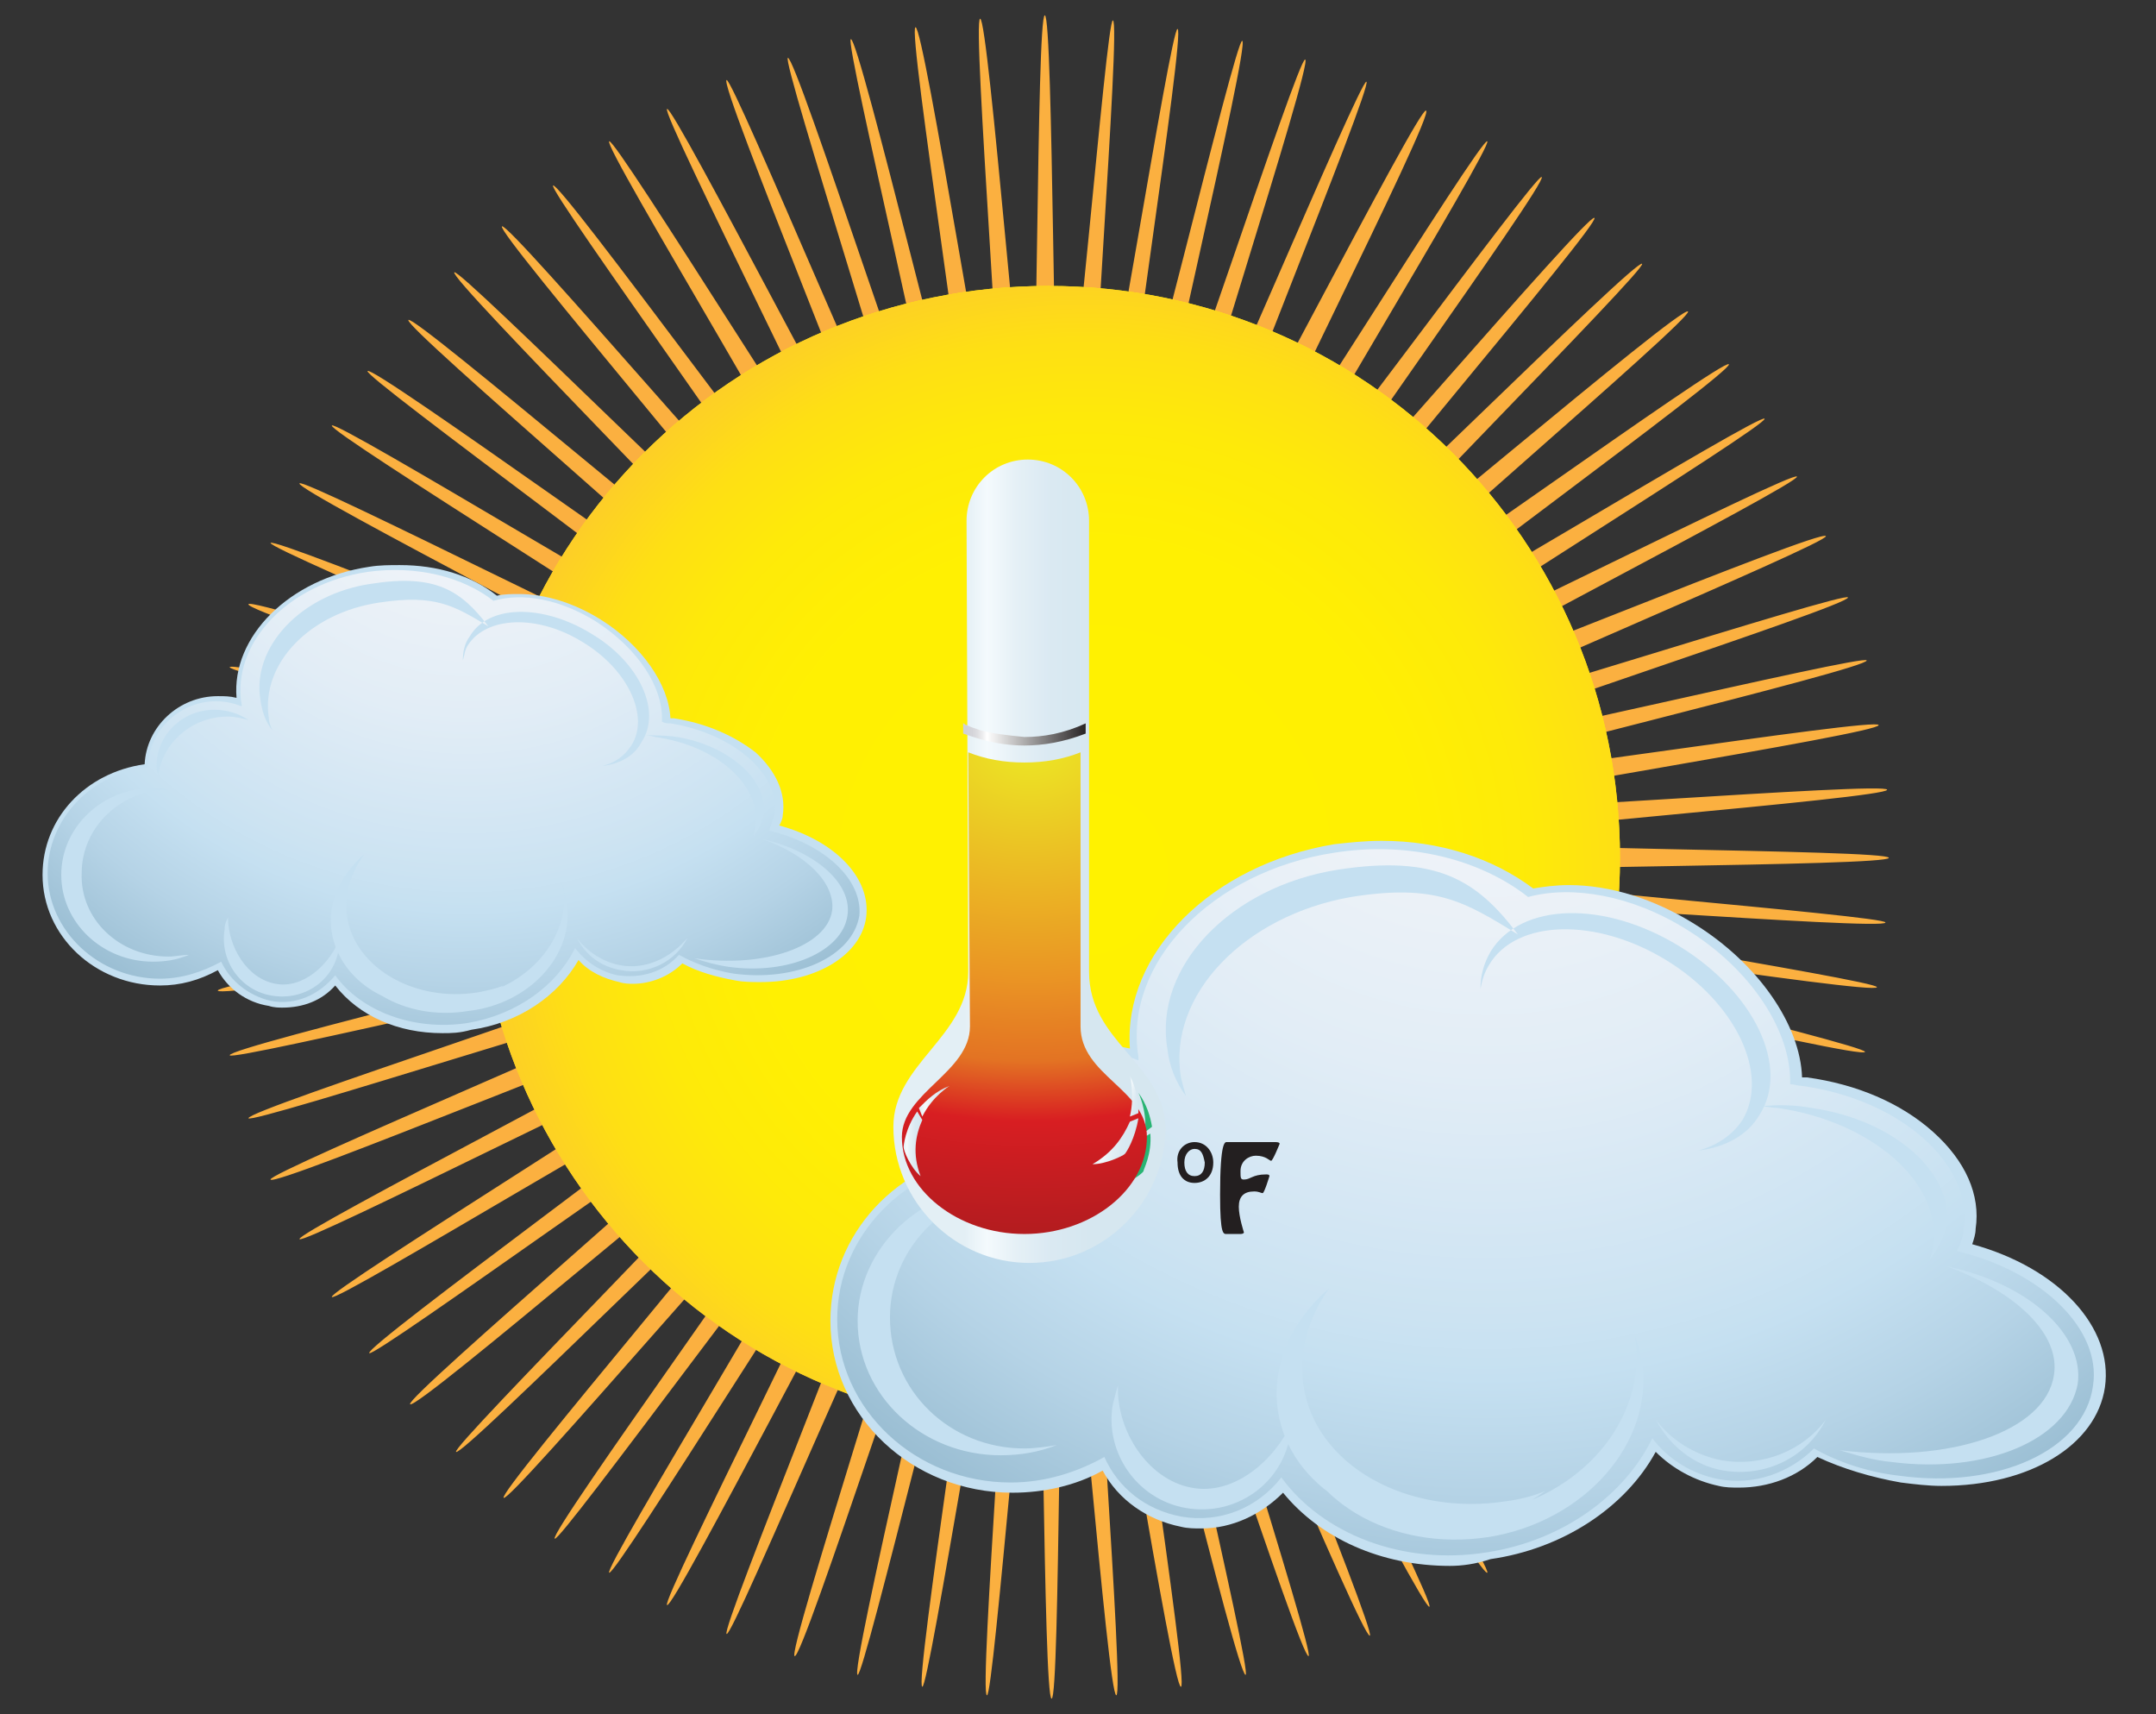 <?xml version="1.0" encoding="utf-8"?>
<!-- Generator: Adobe Illustrator 19.1.0, SVG Export Plug-In . SVG Version: 6.00 Build 0)  -->
<svg version="1.1" id="Layer_1" xmlns="http://www.w3.org/2000/svg" xmlns:xlink="http://www.w3.org/1999/xlink" x="0px" y="0px"
	 viewBox="-242 346.3 126.7 100.7" style="enable-background:new -242 346.3 126.7 100.7;" xml:space="preserve">
<rect x="-242" y="346.3" width="126.7" height="100.7" fill="#333333" stroke="none"/>
<style type="text/css">
	.st0{fill:#FBB040;}
	.st1{fill:url(#SVGID_1_);}
	.st2{fill:url(#SVGID_2_);}
	.st3{fill:#C5E0F1;}
	.st4{fill:url(#SVGID_3_);}
	.st5{fill:#231F20;}
	.st6{fill:#F59A9E;}
	.st7{fill:url(#SVGID_4_);}
	.st8{fill:#29B473;}
	.st9{fill:url(#SVGID_5_);}
	.st10{fill:url(#SVGID_6_);}
	.st11{fill:url(#SVGID_7_);}
	.st12{fill:url(#SVGID_8_);}
	.st13{fill:url(#SVGID_9_);}
	.st14{fill:url(#SVGID_10_);}
	.st15{fill:url(#SVGID_11_);}
</style>
<g id="Layer_1_1_">
</g>
<g>
	<g>
		<path class="st0" d="M-131,396.7c0,0.5-26,0.5-26,0.9c0,0.5,25.9,2.5,25.8,2.9c0,0.5-25.9-1.6-26-1.1s25.6,4.5,25.5,4.9
			c-0.1,0.5-25.7-3.6-25.8-3.1s25.2,6.5,25.1,6.9c-0.1,0.5-25.4-5.6-25.5-5.2c-0.1,0.5,24.6,8.4,24.4,8.9c-0.1,0.5-24.8-7.6-25-7.2
			s23.8,10.4,23.7,10.8c-0.2,0.4-24.2-9.5-24.4-9.1c-0.2,0.4,23,12.2,22.7,12.6c-0.2,0.4-23.3-11.4-23.6-11
			c-0.2,0.4,21.9,14,21.7,14.4c-0.2,0.6-22.3-13-22.6-12.6s20.8,15.7,20.5,16c-0.3,0.4-21.3-14.9-21.6-14.6
			c-0.3,0.4,19.5,17.2,19.2,17.6c-0.3,0.4-20-16.5-20.4-16.2c-0.3,0.4,18.1,18.7,17.7,19c-0.3,0.3-18.7-18.1-19-17.7
			s16.6,20.1,16.3,20.4c-0.4,0.3-17.2-19.5-17.6-19.2c-0.4,0.4,14.9,21.4,14.5,21.6c-0.4,0.3-15.6-20.7-16-20.5
			c-0.4,0.3,13.2,22.4,12.8,22.6c-0.4,0.3-14-21.8-14.4-21.6c-0.4,0.2,11.4,23.4,11,23.6c-0.4,0.2-12.2-22.9-12.6-22.7
			c-0.4,0.2,9.5,24.2,9.1,24.4c-0.5,0.1-10.4-23.9-10.8-23.8c-0.4,0.2,7.6,24.9,7.2,25c-0.5,0.1-8.4-24.6-8.9-24.4
			c-0.5,0.1,5.6,25.4,5.2,25.5c-0.5,0.1-6.5-25.2-6.9-25.1c-0.5,0.1,3.6,25.8,3.1,25.8c-0.5,0.1-4.5-25.6-4.9-25.5
			c-0.5,0.1,1.6,26,1.1,26s-2.5-25.9-2.9-25.8c-0.5,0-0.4,26-0.9,26s-0.5-26-0.9-26c-0.5,0-2.5,25.9-2.9,25.8
			c-0.5,0,1.6-25.9,1.1-26s-4.5,25.6-4.9,25.5c-0.5-0.1,3.6-25.7,3.1-25.8c-0.5-0.1-6.5,25.2-6.9,25.1c-0.5-0.1,5.6-25.4,5.2-25.5
			c-0.5-0.1-8.4,24.6-8.9,24.4c-0.5-0.1,7.6-24.8,7.2-25c-0.9-0.1-10.8,23.9-11.2,23.7c-0.4-0.2,9.5-24.2,9.1-24.4
			c-0.4-0.2-12.2,23-12.6,22.7c-0.4-0.2,11.4-23.3,11-23.6c-0.4-0.2-14,21.9-14.4,21.7c-0.4-0.2,13.2-22.3,12.8-22.5
			c-0.4-0.3-15.7,20.8-16,20.5c-0.4-0.3,14.9-21.3,14.6-21.6c-0.4-0.3-17.2,19.5-17.6,19.2c-0.4-0.3,16.5-20,16.2-20.4
			c-0.4-0.3-18.7,18.1-19,17.7c-0.3-0.3,18.1-18.7,17.7-19c-0.3-0.4-20,16.6-20.4,16.2c-0.3-0.4,19.5-17.2,19.2-17.6
			c-0.3-0.4-21.3,14.9-21.6,14.6c-0.3-0.4,20.7-15.6,20.5-16c-0.3-0.5-22.5,13.1-22.7,12.7c-0.2-0.4,21.9-14,21.7-14.4
			c-0.2-0.4-23.4,11.4-23.6,11c-0.2-0.4,22.9-12.2,22.7-12.6c-0.2-0.4-24.2,9.6-24.4,9.1c-0.2-0.4,23.8-10.4,23.7-10.8
			c-0.2-0.4-24.9,7.6-25,7.2c-0.1-0.5,24.6-8.4,24.4-8.9c-0.1-0.5-25.4,5.6-25.5,5.2c-0.1-0.5,25.2-6.5,25.1-6.9
			c-0.1-0.5-25.8,3.6-25.8,3.1c-0.1-0.5,25.6-4.5,25.5-4.9c-0.1-0.5-26,1.6-26,1.1s25.9-2.5,25.8-2.9c0-0.5-26-0.5-26-0.9
			c0-0.5,26-0.5,26-0.9c0-0.5-25.9-2.5-25.8-2.9c0-0.5,25.9,1.6,26,1.1c0.1-0.5-25.6-4.5-25.5-4.9c0.1-0.5,25.7,3.6,25.8,3.1
			s-25.2-6.5-25.1-6.9c0.1-0.5,25.4,5.6,25.5,5.2c0.1-0.5-24.6-8.4-24.4-8.9c0.1-0.5,24.8,7.6,25,7.2s-23.8-10.4-23.7-10.8
			c0.2-0.4,24.2,9.5,24.4,9.1s-23-12.2-22.7-12.6c0.2-0.4,23.3,11.4,23.6,11c0.2-0.4-21.9-14-21.7-14.4c0.2-0.4,22.4,13.2,22.6,12.8
			c0.3-0.4-20.8-15.7-20.5-16c0.3-0.4,21.3,14.9,21.6,14.6c0.3-0.4-19.5-17.2-19.2-17.6c0.3-0.4,20,16.5,20.4,16.2
			c0.3-0.3-18.1-18.7-17.7-19c0.3-0.3,18.7,18.1,19,17.7c0.4-0.3-16.6-20.1-16.2-20.4c0.4-0.3,17.2,19.5,17.6,19.2
			c0.4-0.3-14.9-21.3-14.6-21.6c0.4-0.3,15.6,20.7,16,20.5c0.5-0.7-13.1-22.8-12.7-23.1c0.4-0.2,14,21.9,14.4,21.7
			c0.4-0.2-11.4-23.4-11-23.6c0.4-0.2,12.2,22.9,12.6,22.7c0.4-0.2-9.6-24.2-9.1-24.4c0.4-0.1,10.3,23.9,10.8,23.7
			c0.4-0.2-7.6-24.9-7.2-25c0.5-0.1,8.4,24.6,8.9,24.4c0.5-0.1-5.6-25.4-5.2-25.5c0.5-0.1,6.5,25.2,6.9,25.1
			c0.5-0.1-3.6-25.7-3.1-25.8s4.5,25.6,4.9,25.5c0.5-0.1-1.6-26-1.1-26s2.5,25.9,2.9,25.8c0.5,0,0.4-26,0.9-26s0.5,26,0.9,26
			c0.7,0.1,2.7-25.8,3.1-25.7c0.5,0-1.6,25.9-1.1,26c0.5,0.1,4.5-25.6,4.9-25.5c0.5,0.1-3.6,25.7-3.1,25.8s6.5-25.2,6.9-25.1
			c0.5,0.1-5.6,25.4-5.2,25.5c0.5,0.1,8.5-24.6,8.9-24.4c0.5,0.1-7.6,24.8-7.2,25s10.4-23.8,10.8-23.7c0.4,0.2-9.5,24.2-9.1,24.4
			c0.4,0.2,12.2-23,12.6-22.7c0.6,0.1-11.2,23.2-10.8,23.5c0.4,0.2,14-21.9,14.4-21.7c0.4,0.2-13.2,22.4-12.8,22.6
			c0.4,0.3,15.7-20.8,16-20.5c0.4,0.3-14.9,21.3-14.5,21.6c0.4,0.3,17.2-19.5,17.6-19.2c0.4,0.3-16.5,20-16.2,20.4
			c0.3,0.3,18.7-18.1,19-17.7c0.3,0.3-18.1,18.7-17.7,19c0.3,0.3,20-16.6,20.4-16.2c0.3,0.4-19.5,17.2-19.2,17.6
			c0.3,0.4,21.3-14.9,21.6-14.5c0.3,0.4-20.7,15.6-20.5,16c0.3,0.4,22.4-13.2,22.6-12.8c0.2,0.4-21.9,14-21.7,14.4
			s23.4-11.4,23.6-11c0.2,0.4-22.9,12.2-22.7,12.6s24.2-9.6,24.4-9.1c0.2,0.4-23.8,10.4-23.7,10.8c0.2,0.4,24.9-7.6,25-7.2
			c0.1,0.5-24.6,8.4-24.4,8.9c0.1,0.5,25.4-5.6,25.5-5.2c0.1,0.5-25.2,6.5-25.1,6.9c0.1,0.5,25.8-3.6,25.8-3.1
			c0.1,0.5-25.6,4.5-25.5,4.9c0.1,0.5,26-1.6,26-1.1s-25.9,2.5-25.8,2.9C-157,396.2-131,396.2-131,396.7z"/>
	</g>
	
		<linearGradient id="SVGID_1_" gradientUnits="userSpaceOnUse" x1="-180.4" y1="364.3" x2="-180.4" y2="431.5" gradientTransform="matrix(1 0 0 -1 0 794.6)">
		<stop  offset="0" style="stop-color:#FBB840"/>
		<stop  offset="0.365" style="stop-color:#FDD223"/>
		<stop  offset="0.761" style="stop-color:#FEE909"/>
		<stop  offset="1" style="stop-color:#FFF200"/>
	</linearGradient>
	<path class="st1" d="M-146.8,396.7c0,18.6-15,33.6-33.6,33.6s-33.6-15-33.6-33.6s15-33.6,33.6-33.6S-146.8,378.1-146.8,396.7z"/>
	
		<radialGradient id="SVGID_2_" cx="-178.232" cy="397.032" r="43.735" gradientTransform="matrix(1 0 0 -1 0 794.6)" gradientUnits="userSpaceOnUse">
		<stop  offset="0" style="stop-color:#FFF200"/>
		<stop  offset="0.444" style="stop-color:#FFF002"/>
		<stop  offset="0.603" style="stop-color:#FEEA09"/>
		<stop  offset="0.717" style="stop-color:#FEDF14"/>
		<stop  offset="0.809" style="stop-color:#FDD025"/>
		<stop  offset="0.887" style="stop-color:#FBBC3B"/>
		<stop  offset="0.902" style="stop-color:#FBB840"/>
	</radialGradient>
	<path class="st2" d="M-146.8,396.7c0,18.6-15,33.6-33.6,33.6s-33.6-15-33.6-33.6s15-33.6,33.6-33.6S-146.8,378.1-146.8,396.7z"/>
</g>
<g>
	<path class="st3" d="M-156.8,438.3c-4,0-7.6-1.6-9.8-4.3c-1.3,1.3-3,2.1-4.8,2.1c-0.4,0-0.8,0-1.2-0.1c-2-0.4-3.7-1.6-4.6-3.3
		c-1.6,0.9-3.5,1.3-5.3,1.3c-5.9,0-10.7-4.5-10.7-10.1c0-5.1,3.9-9.3,9.2-10c0.2-3.4,3.1-6.2,6.7-6.2c0.6,0,1.2,0.1,1.7,0.2
		c-0.4-5.6,4.8-10.8,12-12c0.9-0.1,1.8-0.2,2.8-0.2c3.4,0,6.5,1,8.9,2.8c0.6-0.1,1.3-0.2,2.1-0.2c2.4,0,5,0.8,7.4,2.3
		c3.7,2.3,6.2,5.9,6.3,9c0.1,0,0.2,0,0.3,0c2.9,0.4,5.5,1.5,7.4,3.2c1.9,1.7,2.8,3.7,2.5,5.7c0,0.3-0.1,0.6-0.2,0.9
		c5.1,1.4,8.3,4.9,7.8,8.4c-0.5,3.4-4.4,5.8-9.6,5.8c-0.8,0-1.6-0.1-2.4-0.2c-1.7-0.3-3.4-0.8-4.9-1.5c-1.2,1.2-2.9,1.8-4.6,1.8
		c-0.4,0-0.8,0-1.2-0.1c-1.4-0.3-2.7-1-3.7-2c-1.8,3.3-5.5,5.7-9.7,6.3C-155.3,438.2-156.1,438.3-156.8,438.3L-156.8,438.3z"/>
	
		<radialGradient id="SVGID_3_" cx="-154.626" cy="411.37" r="80.713" gradientTransform="matrix(1 0 0 -1 0 794.6)" gradientUnits="userSpaceOnUse">
		<stop  offset="0" style="stop-color:#F4F5F9"/>
		<stop  offset="0.153" style="stop-color:#EFF3F8"/>
		<stop  offset="0.324" style="stop-color:#E2EDF6"/>
		<stop  offset="0.503" style="stop-color:#CCE3F2"/>
		<stop  offset="0.546" style="stop-color:#C5E0F1"/>
		<stop  offset="0.629" style="stop-color:#B5D3E6"/>
		<stop  offset="0.792" style="stop-color:#8BB2C8"/>
		<stop  offset="1" style="stop-color:#4C809C"/>
	</radialGradient>
	<path class="st4" d="M-127,419.8c0.2-0.4,0.4-0.9,0.4-1.4c0.5-3.7-3.7-7.5-9.5-8.3c-0.2,0-0.5-0.1-0.7-0.1c0.1-3-2.2-6.7-6.1-9.1
		c-3.2-2-6.7-2.6-9.3-1.9c-2.8-2.2-7-3.3-11.4-2.6c-7.2,1.1-12.4,6.5-11.5,12c0,0.1,0,0.1,0,0.2c-0.7-0.3-1.5-0.4-2.3-0.4
		c-3.4,0-6.2,2.7-6.2,6.1l0,0c-5.2,0.5-9.2,4.6-9.2,9.5c0,5.3,4.6,9.6,10.2,9.6c2,0,3.9-0.6,5.5-1.5c0.8,1.8,2.4,3.1,4.5,3.5
		c2.3,0.4,4.5-0.5,5.9-2.3c2.4,3.3,7.1,5.2,12.1,4.4c4.5-0.7,8.1-3.4,9.7-6.7c0.9,1.2,2.3,2.1,3.9,2.4c2.1,0.4,4.2-0.4,5.6-1.8
		c1.4,0.8,3.2,1.4,5,1.6c5.8,0.8,10.9-1.5,11.4-5.3C-118.5,424.4-122,421-127,419.8z"/>
	<path class="st3" d="M-172.6,409.6c0.1,0.4,0.2,0.8,0.3,1.1c-0.6-0.8-1-1.8-1.1-2.8c-0.8-4.8,3.7-9.5,10-10.5
		c5.8-0.9,8.2,0.6,10.6,3.8c-3.1-1.9-4.8-3-9.8-2.2C-168.9,400.1-173.4,404.8-172.6,409.6z M-143.3,401.9c-4.4-2.7-9.3-2.6-11.1,0.3
		c-0.4,0.7-0.6,1.4-0.6,2.2c0.1-0.5,0.2-0.9,0.5-1.4c1.6-2.7,6.3-2.8,10.4-0.3c4.1,2.5,6.1,6.7,4.5,9.4c-0.6,0.9-1.5,1.5-2.6,1.8
		c1.6-0.2,2.9-0.9,3.6-2.1C-136.8,409-138.9,404.6-143.3,401.9z M-135.5,411.4c-1.1-0.2-2.1-0.2-3-0.1c0.3,0,0.7,0.1,1,0.1
		c5.5,0.8,9.6,4.4,9.1,8c0,0.3-0.1,0.6-0.2,0.9c0.5-0.6,0.8-1.3,1-2C-127.2,415.2-130.7,412.1-135.5,411.4z M-181.8,431.4
		c0.6,0,1.3-0.1,1.9-0.2c-1,0.4-2.1,0.6-3.3,0.6c-4.6,0-8.4-3.5-8.4-7.9c0-4.3,3.8-7.9,8.4-7.9c0.5,0,1,0,1.4,0.1
		c-4.4,0-7.9,3.4-7.9,7.6C-189.7,428-186.2,431.4-181.8,431.4z M-172,433.7c-2.6-0.5-4.4-3.4-4.3-6c-0.1,0.3-0.2,0.7-0.3,1.1
		c-0.5,2.8,1.4,5.6,4.3,6.1c2.9,0.5,5.6-1.4,6.1-4.2c0-0.3,0.1-0.5,0.1-0.8C-167.1,432.1-169.5,434.2-172,433.7z M-145.5,426.3
		c-0.1-0.6-0.3-1.2-0.5-1.8c0,0.1,0.1,0.2,0.1,0.4c0.7,4.8-3.2,9.4-8.8,10.3c-5.6,0.9-10.8-2.3-11.6-7.1c0-0.1,0-0.3,0-0.4
		c-0.1,0.6-0.1,1.3,0,1.9c0.8,4.8,6,7.9,11.8,7C-148.9,435.7-144.8,431.1-145.5,426.3z M-140.8,432.1c-1.6-0.3-3-1.2-3.9-2.4
		c0.8,1.5,2.2,2.7,4,3c2.5,0.4,4.9-0.8,6-3C-136,431.5-138.4,432.5-140.8,432.1z M-176.3,409.5c0.6,0,1.2,0.1,1.8,0.3
		c-0.9-0.6-1.9-1-3.1-1c-2.9,0-5.3,2.3-5.3,5.1c0,0.3,0,0.5,0.1,0.8C-182.2,411.8-179.5,409.5-176.3,409.5z M-127.6,420.7
		c4.1,1.5,6.7,4,6.3,6.4c-0.5,3.3-6.1,5.2-12.6,4.4l0,0c1,0.3,2,0.6,3.1,0.7c5.5,0.7,10.3-1.3,10.9-4.6
		C-119.5,424.7-122.8,421.7-127.6,420.7z M-165.4,427.7c-0.3-2,0.3-4,1.5-5.7c-2.2,1.9-3.4,4.5-3,7.2c0.7,4.5,5.6,7.4,11,6.6
		c1.8-0.3,3.4-0.9,4.7-1.9c-0.7,0.3-1.5,0.5-2.3,0.6C-159.3,435.4-164.7,432.4-165.4,427.7z"/>
</g>
<g>
	<path class="st5" d="M-171.8,413.4c0.7,0,1.1,0.6,1.1,1.2c0,0.8-0.5,1.2-1.1,1.2s-1-0.4-1-1.2
		C-172.9,413.9-172.4,413.4-171.8,413.4L-171.8,413.4z M-171.8,413.8c-0.3,0-0.6,0.3-0.6,0.8s0.2,0.8,0.6,0.8c0.4,0,0.6-0.3,0.6-0.8
		C-171.3,414.1-171.4,413.8-171.8,413.8L-171.8,413.8z"/>
	<path class="st5" d="M-167.1,413.4c0.1,0,0.3,0,0.3,0.1c0,0-0.4,1-0.5,1s-0.3-0.3-0.9-0.3c-0.4,0-0.9,0.3-0.9,0.9
		c0,0.4,0,0.5,0.2,0.5c0.4,0,0.5-0.3,1.3-0.3c0.1,0,0.2,0,0.2,0.1c0,0-0.3,1-0.4,1c-0.1,0-0.2-0.1-0.5-0.1c-0.6,0-0.9,0.3-0.9,0.9
		s0.3,1.5,0.3,1.5c0,0.1-0.2,0.1-0.2,0.1h-0.8c-0.2,0-0.4,0.1-0.4-2.3c0-3.2,0.3-3.1,0.4-3.1L-167.1,413.4L-167.1,413.4z"/>
</g>
<g>
	<path class="st6" d="M-181.3,420.1c0,0.1-0.2,0.3-0.5,0.3s-0.5-0.1-0.5-0.3c0-0.1,0.2-0.3,0.5-0.3
		C-181.5,419.9-181.3,420-181.3,420.1z"/>
</g>
<g>
	
		<linearGradient id="SVGID_4_" gradientUnits="userSpaceOnUse" x1="-185.314" y1="397.7" x2="-177.863" y2="397.7" gradientTransform="matrix(1 0 0 -1 0 794.6)">
		<stop  offset="0" style="stop-color:#E3EFF5"/>
		<stop  offset="0.176" style="stop-color:#F4FAFD"/>
		<stop  offset="0.409" style="stop-color:#E5F0F6"/>
		<stop  offset="0.69" style="stop-color:#DAE9F2"/>
		<stop  offset="1" style="stop-color:#D6E7F0"/>
	</linearGradient>
	<path class="st7" d="M-178,403.4v-26.5c0-2-1.6-3.6-3.6-3.6s-3.6,1.6-3.6,3.6l0.1,26.5c0,3.8-4.4,5.4-4.4,9.1c0,4.4,3.6,8,8,8
		s8-3.6,8-8C-173.7,408.7-178,407.5-178,403.4z"/>
	<g>
		<path class="st8" d="M-176.5,416c0.8-0.1,1.7-0.8,1.7-0.9s0.5-1,0.4-2.2l-0.5,0.3C-174.9,414.1-175.4,415.1-176.5,416z"/>
		<path class="st8" d="M-175.1,410.5c0,0,0.5,1,0.4,2.3l0.4-0.3C-174.4,411.9-174.6,411.2-175.1,410.5z"/>
	</g>
	
		<radialGradient id="SVGID_5_" cx="-181.676" cy="409.546" r="48.069" gradientTransform="matrix(0.903 0 0 -0.715 -17.429 682.727)" gradientUnits="userSpaceOnUse">
		<stop  offset="0" style="stop-color:#ECE924"/>
		<stop  offset="0.401" style="stop-color:#EA9524"/>
		<stop  offset="0.545" style="stop-color:#E37323"/>
		<stop  offset="0.648" style="stop-color:#D81E22"/>
		<stop  offset="0.732" style="stop-color:#C71D21"/>
		<stop  offset="0.853" style="stop-color:#B11C1F"/>
		<stop  offset="0.926" style="stop-color:#951A1D"/>
		<stop  offset="1" style="stop-color:#75171A"/>
		<stop  offset="1" style="stop-color:#511517"/>
		<stop  offset="1" style="stop-color:#3B1315"/>
	</radialGradient>
	<path class="st9" d="M-178.5,390.5c-1,0.4-2.1,0.6-3.3,0.6c-1.2,0-2.3-0.2-3.3-0.6l0.1,16.1c0,2.7-4,3.9-4,6.5
		c0,3.1,3.3,5.7,7.2,5.7s7.2-2.6,7.2-5.7c0-2.8-3.9-3.6-3.9-6.5v-16.1H-178.5z"/>
	<g>
		
			<linearGradient id="SVGID_6_" gradientUnits="userSpaceOnUse" x1="-188.914" y1="381.05" x2="-187.881" y2="381.05" gradientTransform="matrix(1 0 0 -1 0 794.6)">
			<stop  offset="0" style="stop-color:#E3EFF5"/>
			<stop  offset="0.176" style="stop-color:#F4FAFD"/>
			<stop  offset="0.409" style="stop-color:#E5F0F6"/>
			<stop  offset="0.69" style="stop-color:#DAE9F2"/>
			<stop  offset="1" style="stop-color:#D6E7F0"/>
		</linearGradient>
		<path class="st10" d="M-187.9,415.4c-0.6-0.5-1-1.5-1-1.7c0-0.1,0.1-1.1,0.8-2.1l0.3,0.5C-188.2,413-188.4,414.1-187.9,415.4z"/>
		
			<linearGradient id="SVGID_7_" gradientUnits="userSpaceOnUse" x1="-187.944" y1="383.55" x2="-186.169" y2="383.55" gradientTransform="matrix(1 0 0 -1 0 794.6)">
			<stop  offset="0" style="stop-color:#E3EFF5"/>
			<stop  offset="0.176" style="stop-color:#F4FAFD"/>
			<stop  offset="0.409" style="stop-color:#E5F0F6"/>
			<stop  offset="0.69" style="stop-color:#DAE9F2"/>
			<stop  offset="1" style="stop-color:#D6E7F0"/>
		</linearGradient>
		<path class="st11" d="M-186.2,410.1c0,0-1,0.6-1.6,1.8l-0.2-0.5C-187.5,410.9-187,410.4-186.2,410.1z"/>
	</g>
	<g>
		
			<linearGradient id="SVGID_8_" gradientUnits="userSpaceOnUse" x1="-138.464" y1="254.15" x2="-136.302" y2="254.15" gradientTransform="matrix(0.988 0.155 0.155 -0.988 -80.093 685.689)">
			<stop  offset="0" style="stop-color:#E3EFF5"/>
			<stop  offset="0.176" style="stop-color:#F4FAFD"/>
			<stop  offset="0.409" style="stop-color:#E5F0F6"/>
			<stop  offset="0.69" style="stop-color:#DAE9F2"/>
			<stop  offset="1" style="stop-color:#D6E7F0"/>
		</linearGradient>
		<path class="st12" d="M-177.8,414.7c0.8,0,1.8-0.5,1.9-0.6s0.6-0.9,0.8-2.1l-0.5,0.2C-176,413.1-176.6,414-177.8,414.7z"/>
		
			<linearGradient id="SVGID_9_" gradientUnits="userSpaceOnUse" x1="-137.14" y1="256.9" x2="-136.323" y2="256.9" gradientTransform="matrix(0.988 0.155 0.155 -0.988 -80.093 685.689)">
			<stop  offset="0" style="stop-color:#E3EFF5"/>
			<stop  offset="0.176" style="stop-color:#F4FAFD"/>
			<stop  offset="0.409" style="stop-color:#E5F0F6"/>
			<stop  offset="0.69" style="stop-color:#DAE9F2"/>
			<stop  offset="1" style="stop-color:#D6E7F0"/>
		</linearGradient>
		<path class="st13" d="M-175.6,409.5c0,0,0.3,1.1,0,2.4l0.5-0.2C-175.1,411-175.2,410.3-175.6,409.5z"/>
	</g>
</g>
<linearGradient id="SVGID_10_" gradientUnits="userSpaceOnUse" x1="-185.275" y1="405.118" x2="-178.065" y2="405.118" gradientTransform="matrix(1 0 0 -1 0 794.6)">
	<stop  offset="0" style="stop-color:#D1D1D6"/>
	<stop  offset="5.565168e-02" style="stop-color:#D4D4D9"/>
	<stop  offset="0.104" style="stop-color:#DFDFE2"/>
	<stop  offset="0.149" style="stop-color:#F1F1F2"/>
	<stop  offset="0.176" style="stop-color:#FFFFFF"/>
	<stop  offset="1" style="stop-color:#231F20"/>
</linearGradient>
<path class="st14" d="M-184.4,389.2c-0.3-0.1-0.6-0.2-0.8-0.3c-0.1,0-0.1-0.1-0.2-0.1v0.6c0.6,0.2,1.9,0.7,3.6,0.7l0,0
	c1.1,0,2.3-0.2,3.6-0.7v-0.6c-1.3,0.6-2.5,0.8-3.6,0.8C-182.8,389.5-183.7,389.4-184.4,389.2z"/>
<g>
	<path class="st3" d="M-216,407c-2.6,0-4.9-1-6.3-2.8c-0.8,0.9-1.9,1.3-3.1,1.3c-0.2,0-0.5,0-0.8-0.1c-1.3-0.2-2.4-1-3-2.1
		c-1.1,0.6-2.2,0.9-3.4,0.9c-3.8,0-6.9-2.9-6.9-6.5c0-3.3,2.5-6,6-6.5c0.1-2.2,2-4,4.3-4c0.4,0,0.7,0,1.1,0.1
		c-0.3-3.6,3.1-7,7.8-7.7c0.6-0.1,1.2-0.1,1.8-0.1c2.2,0,4.2,0.6,5.7,1.8c0.4-0.1,0.9-0.1,1.3-0.1c1.5,0,3.2,0.5,4.8,1.5
		c2.4,1.5,4,3.8,4.1,5.8c0.1,0,0.1,0,0.2,0c1.9,0.3,3.5,1,4.8,2c1.2,1.1,1.8,2.4,1.6,3.7c0,0.2-0.1,0.4-0.2,0.6
		c3.3,0.9,5.4,3.1,5.1,5.4c-0.3,2.2-2.9,3.8-6.2,3.8c-0.5,0-1,0-1.5-0.1c-1.1-0.2-2.2-0.5-3.1-1c-0.8,0.8-1.9,1.2-2.9,1.2
		c-0.2,0-0.5,0-0.8-0.1c-0.9-0.2-1.8-0.6-2.4-1.3c-1.2,2.1-3.5,3.7-6.3,4.1C-215,407-215.5,407-216,407L-216,407z"/>
	
		<radialGradient id="SVGID_11_" cx="-214.554" cy="423.247" r="52.172" gradientTransform="matrix(1 0 0 -1 0 794.6)" gradientUnits="userSpaceOnUse">
		<stop  offset="0" style="stop-color:#F4F5F9"/>
		<stop  offset="0.153" style="stop-color:#EFF3F8"/>
		<stop  offset="0.324" style="stop-color:#E2EDF6"/>
		<stop  offset="0.503" style="stop-color:#CCE3F2"/>
		<stop  offset="0.546" style="stop-color:#C5E0F1"/>
		<stop  offset="0.629" style="stop-color:#B5D3E6"/>
		<stop  offset="0.792" style="stop-color:#8BB2C8"/>
		<stop  offset="1" style="stop-color:#4C809C"/>
	</radialGradient>
	<path class="st15" d="M-196.8,395.1c0.1-0.3,0.2-0.6,0.3-0.9c0.4-2.4-2.4-4.8-6.1-5.4c-0.2,0-0.3,0-0.5-0.1c0.1-2-1.4-4.3-3.9-5.9
		c-2.1-1.3-4.3-1.7-6-1.2c-1.8-1.4-4.5-2.1-7.4-1.7c-4.7,0.7-8,4.2-7.4,7.8v0.1c-0.5-0.2-1-0.3-1.5-0.3c-2.2,0-4,1.8-4,3.9l0,0
		c-3.3,0.3-5.9,3-5.9,6.2c0,3.4,3,6.2,6.6,6.2c1.3,0,2.5-0.4,3.6-1c0.5,1.1,1.6,2,2.9,2.3c1.5,0.3,2.9-0.4,3.8-1.5
		c1.5,2.1,4.6,3.3,7.8,2.8c2.9-0.5,5.2-2.2,6.3-4.4c0.6,0.8,1.5,1.4,2.5,1.6c1.4,0.2,2.7-0.2,3.6-1.2c0.9,0.5,2,0.9,3.2,1.1
		c3.7,0.5,7-1,7.4-3.4C-191.3,398-193.5,395.9-196.8,395.1z"/>
	<path class="st3" d="M-226.2,388.5c0,0.2,0.1,0.5,0.2,0.7c-0.4-0.5-0.6-1.1-0.7-1.8c-0.5-3.1,2.4-6.2,6.5-6.8
		c3.8-0.6,5.3,0.4,6.9,2.5c-2-1.2-3.1-1.9-6.4-1.4C-223.8,382.3-226.7,385.3-226.2,388.5z M-207.3,383.5c-2.8-1.7-6-1.7-7.1,0.2
		c-0.3,0.4-0.4,0.9-0.4,1.4c0.1-0.3,0.1-0.6,0.3-0.9c1.1-1.7,4.1-1.8,6.7-0.2c2.7,1.6,4,4.4,2.9,6.1c-0.4,0.6-0.9,1-1.7,1.2
		c1-0.1,1.9-0.6,2.3-1.4C-203.1,388.1-204.4,385.2-207.3,383.5z M-202.2,389.6c-0.7-0.1-1.3-0.1-2-0.1c0.2,0,0.4,0,0.7,0.1
		c3.6,0.5,6.2,2.8,5.9,5.2c0,0.2-0.1,0.4-0.1,0.6c0.3-0.4,0.5-0.8,0.6-1.3C-196.9,392.1-199.2,390.1-202.2,389.6z M-232.1,402.5
		c0.4,0,0.8-0.1,1.2-0.1c-0.7,0.3-1.4,0.4-2.1,0.4c-3,0-5.4-2.3-5.4-5.1c0-2.8,2.4-5.1,5.4-5.1c0.3,0,0.6,0,0.9,0.1
		c-2.8,0-5.1,2.2-5.1,4.9C-237.3,400.3-235,402.5-232.1,402.5z M-225.8,404.1c-1.7-0.3-2.8-2.2-2.8-3.9c-0.1,0.2-0.2,0.4-0.2,0.7
		c-0.3,1.8,0.9,3.6,2.8,3.9c1.9,0.3,3.6-0.9,3.9-2.7c0-0.2,0-0.3,0-0.5C-222.7,403-224.2,404.4-225.8,404.1z M-208.7,399.3
		c-0.1-0.4-0.2-0.8-0.3-1.2c0,0.1,0,0.2,0.1,0.2c0.5,3.1-2.1,6.1-5.7,6.6c-3.6,0.6-7-1.5-7.5-4.6c0-0.1,0-0.2,0-0.3
		c0,0.4,0,0.8,0,1.2c0.5,3.1,3.9,5.1,7.6,4.5C-210.9,405.3-208.2,402.4-208.7,399.3z M-205.6,403c-1-0.2-1.9-0.8-2.5-1.6
		c0.5,1,1.4,1.7,2.6,1.9c1.6,0.3,3.2-0.5,3.9-1.9C-202.6,402.6-204.1,403.3-205.6,403z M-228.6,388.4c0.4,0,0.8,0.1,1.2,0.2
		c-0.6-0.4-1.3-0.6-2-0.6c-1.9,0-3.4,1.5-3.4,3.3c0,0.2,0,0.3,0.1,0.5C-232.4,389.9-230.7,388.4-228.6,388.4z M-197.2,395.6
		c2.6,0.9,4.3,2.6,4.1,4.2c-0.3,2.1-4,3.4-8.1,2.8l0,0c0.6,0.2,1.3,0.4,2,0.5c3.5,0.5,6.7-0.9,7-3
		C-191.9,398.2-194.1,396.3-197.2,395.6z M-221.6,400.2c-0.2-1.3,0.2-2.6,1-3.7c-1.4,1.2-2.2,2.9-1.9,4.6c0.5,2.9,3.6,4.8,7.1,4.3
		c1.2-0.2,2.2-0.6,3-1.2c-0.5,0.2-1,0.3-1.5,0.4C-217.6,405.2-221.1,403.2-221.6,400.2z"/>
</g>
</svg>
